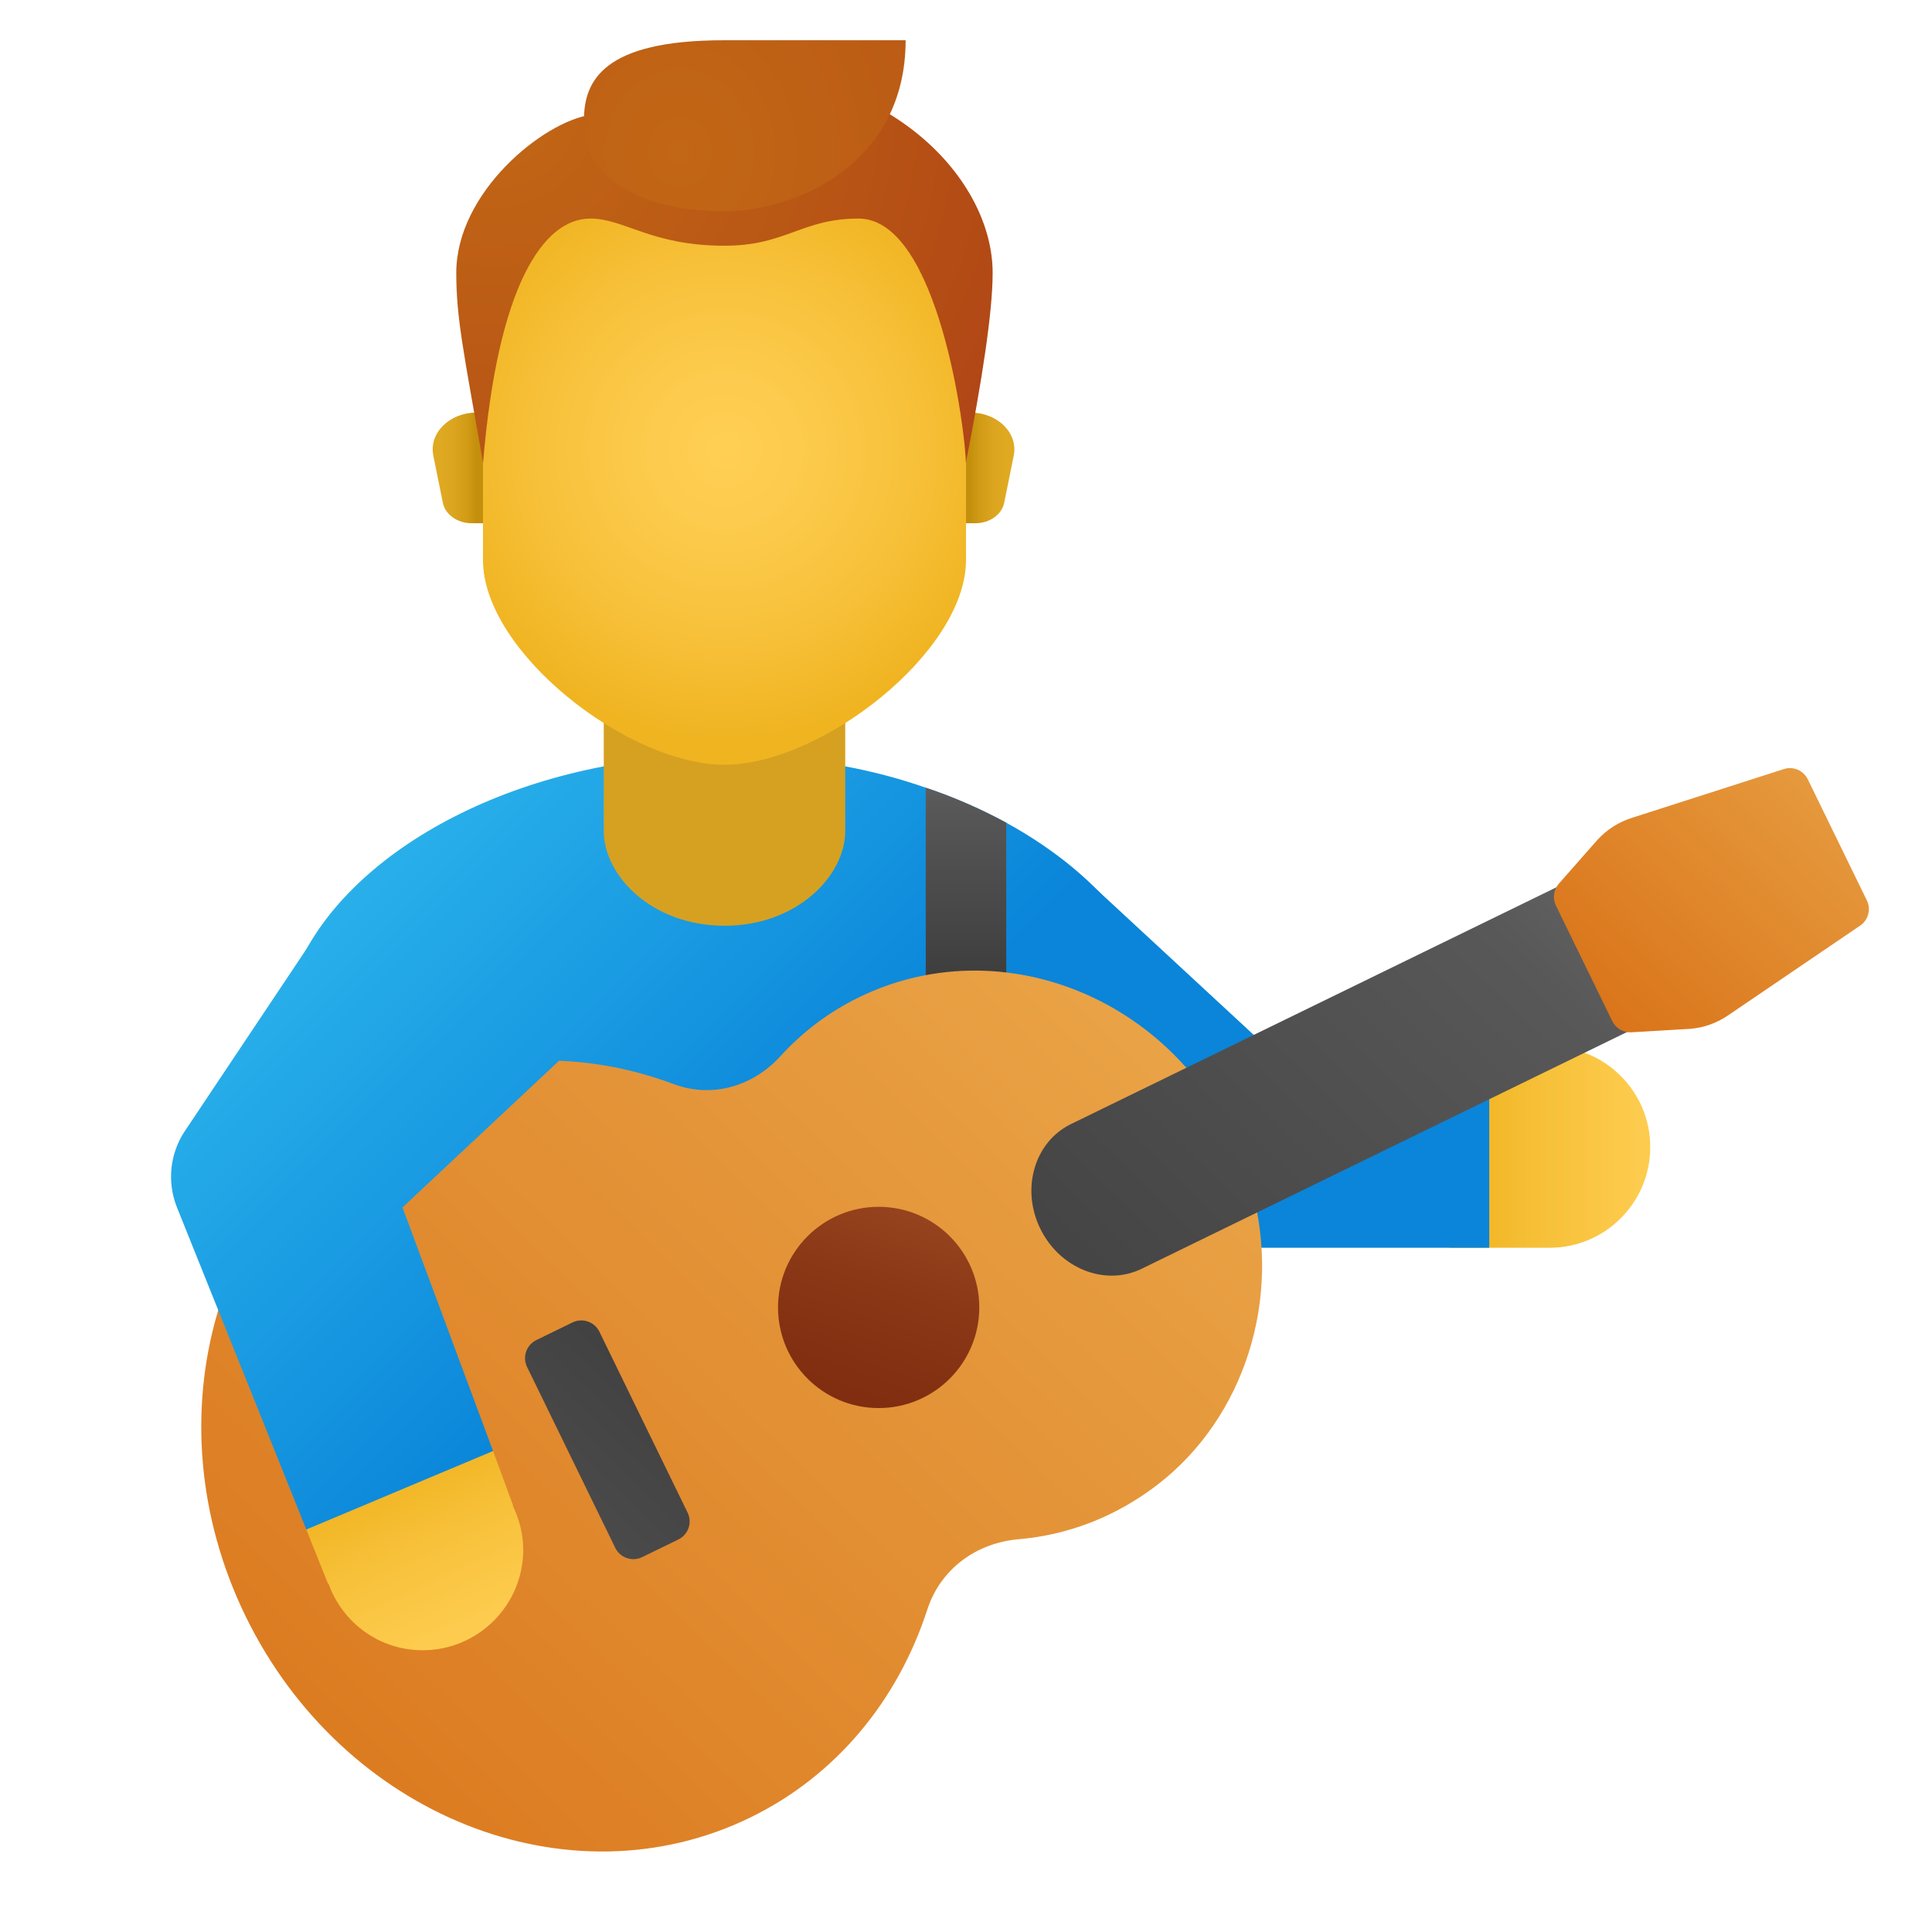 <svg xmlns="http://www.w3.org/2000/svg" viewBox="0 0 48 48"><linearGradient id="v5gCll8wtS7Asg~sNbb9Ra" x1="42.206" x2="36.379" y1="28.5" y2="28.5" gradientUnits="userSpaceOnUse"><stop offset="0" stop-color="#ffcf54"/><stop offset=".261" stop-color="#fdcb4d"/><stop offset=".639" stop-color="#f7c13a"/><stop offset="1" stop-color="#f0b421"/></linearGradient><path fill="url(#v5gCll8wtS7Asg~sNbb9Ra)" d="M41,28.5c0,1.38-1.12,2.5-2.5,2.5H36v-5h2.5C39.88,26,41,27.12,41,28.5z"/><linearGradient id="v5gCll8wtS7Asg~sNbb9Rb" x1="14.649" x2="26.62" y1="10.166" y2="22.137" gradientUnits="userSpaceOnUse"><stop offset="0" stop-color="#33bef0"/><stop offset="1" stop-color="#0a85d9"/></linearGradient><path fill="url(#v5gCll8wtS7Asg~sNbb9Rb)" d="M37,26v5h-6.5c-0.62,0-1.21-0.23-1.67-0.64l-5-4.5c-1.03-0.93-1.11-2.51-0.19-3.53	c0.92-1.03,2.63-1.11,3.65-0.19L31.46,26H37z"/><linearGradient id="v5gCll8wtS7Asg~sNbb9Rc" x1="8.648" x2="20.619" y1="16.168" y2="28.138" gradientUnits="userSpaceOnUse"><stop offset="0" stop-color="#33bef0"/><stop offset="1" stop-color="#0a85d9"/></linearGradient><path fill="url(#v5gCll8wtS7Asg~sNbb9Rc)" d="M29,25.84v0.78c0,0.76-0.62,1.38-1.38,1.38H8.38C7.62,28,7,27.38,7,26.62v-0.78	c0-3.07,3.38-5.92,8-6.8c0.58-0.12,1.17-0.2,1.78-0.24c0.4-0.03,0.81-0.05,1.22-0.05s0.82,0.02,1.22,0.05	c0.61,0.04,1.2,0.12,1.78,0.24c0.7,0.13,1.37,0.31,2,0.53c0.72,0.24,1.39,0.54,2,0.87C27.44,21.78,29,23.76,29,25.84z"/><path fill="#d6a121" d="M21,20.644C21,21.761,19.8,23,18,23s-3-1.239-3-2.356c0-1.553,0-4.144,0-4.144h6	C21,16.5,21,19.091,21,20.644z"/><linearGradient id="v5gCll8wtS7Asg~sNbb9Rd" x1="24.113" x2="25.03" y1="-947.625" y2="-947.625" gradientTransform="matrix(1 0 0 -1 0 -936)" gradientUnits="userSpaceOnUse"><stop offset="0" stop-color="#c48f0c"/><stop offset=".251" stop-color="#d19b16"/><stop offset=".619" stop-color="#dca51f"/><stop offset="1" stop-color="#e0a922"/></linearGradient><path fill="url(#v5gCll8wtS7Asg~sNbb9Rd)" d="M24.112,10.25H23.75V13h0.483c0.354,0,0.656-0.215,0.716-0.509l0.237-1.171	C25.299,10.761,24.787,10.25,24.112,10.25z"/><linearGradient id="v5gCll8wtS7Asg~sNbb9Re" x1="-435.838" x2="-434.921" y1="-947.625" y2="-947.625" gradientTransform="rotate(180 -212 -468)" gradientUnits="userSpaceOnUse"><stop offset="0" stop-color="#c48f0c"/><stop offset=".251" stop-color="#d19b16"/><stop offset=".619" stop-color="#dca51f"/><stop offset="1" stop-color="#e0a922"/></linearGradient><path fill="url(#v5gCll8wtS7Asg~sNbb9Re)" d="M11.839,10.25h0.362V13h-0.483c-0.354,0-0.656-0.215-0.716-0.509l-0.236-1.171	C10.652,10.761,11.165,10.25,11.839,10.25z"/><radialGradient id="v5gCll8wtS7Asg~sNbb9Rf" cx="5.378" cy="-983.447" r="8.15" gradientTransform="matrix(.882 0 0 -.882 13.26 -856.206)" gradientUnits="userSpaceOnUse"><stop offset="0" stop-color="#ffcf54"/><stop offset=".261" stop-color="#fdcb4d"/><stop offset=".639" stop-color="#f7c13a"/><stop offset="1" stop-color="#f0b421"/></radialGradient><path fill="url(#v5gCll8wtS7Asg~sNbb9Rf)" d="M18,2.6c-2.961,0-6,0.45-6,6.85c0,0.512,0,3.918,0,4.465C12,16.2,15.6,19,18,19s6-2.8,6-5.085	c0-0.547,0-3.953,0-4.465C24,3.05,20.961,2.6,18,2.6z"/><radialGradient id="v5gCll8wtS7Asg~sNbb9Rg" cx="-1.173" cy="-974.073" r="19.518" gradientTransform="matrix(.87 0 0 -.881 13.32 -855.67)" gradientUnits="userSpaceOnUse"><stop offset="0" stop-color="#c26715"/><stop offset=".508" stop-color="#b85515"/><stop offset="1" stop-color="#ad3f16"/></radialGradient><path fill="url(#v5gCll8wtS7Asg~sNbb9Rg)" d="M18,1.75c-2.901,0-3.332,1.104-3.332,1.104c-1.179,0.176-3.332,1.925-3.332,3.925	c0,1.116,0.177,1.94,0.666,4.722c0.363-4.415,1.499-6.071,2.665-6.071c0.844,0,1.515,0.675,3.332,0.675	c1.534,0,1.916-0.675,3.332-0.675c1.999,0,2.665,5.375,2.665,6.071c0.4-2.03,0.666-3.747,0.666-4.722	C24.663,4.465,22.137,1.75,18,1.75z"/><radialGradient id="v5gCll8wtS7Asg~sNbb9Rh" cx="-1.116" cy="-975.038" r="23.653" gradientTransform="matrix(.793 0 0 -.882 17.767 -856.206)" gradientUnits="userSpaceOnUse"><stop offset="0" stop-color="#c26715"/><stop offset=".508" stop-color="#b85515"/><stop offset="1" stop-color="#ad3f16"/></radialGradient><path fill="url(#v5gCll8wtS7Asg~sNbb9Rh)" d="M17.983,1C15,1,14.5,2,14.509,3c0.008,0.821,0.348,1.091,0.348,1.091S15.5,5.25,18,5.25	c1.745,0,4.5-1.158,4.5-4.25C22.5,1,21.939,1,17.983,1z"/><linearGradient id="v5gCll8wtS7Asg~sNbb9Ri" x1="24" x2="24" y1="19.294" y2="24.605" gradientUnits="userSpaceOnUse"><stop offset="0" stop-color="#636363"/><stop offset=".126" stop-color="#585858"/><stop offset=".987" stop-color="#3c3c3c"/><stop offset=".998" stop-color="#3b3b3b"/></linearGradient><path fill="url(#v5gCll8wtS7Asg~sNbb9Ri)" d="M25,20.44V25h-2v-5.43C23.72,19.81,24.39,20.11,25,20.44z"/><linearGradient id="v5gCll8wtS7Asg~sNbb9Rj" x1="19.849" x2="32.486" y1="12.815" y2="47.534" gradientTransform="rotate(63.998 17.818 24.69)" gradientUnits="userSpaceOnUse"><stop offset="0" stop-color="#eba84b"/><stop offset="1" stop-color="#d97218"/></linearGradient><path fill="url(#v5gCll8wtS7Asg~sNbb9Rj)" d="M25.306,38.242c1.201-0.103,2.394-0.539,3.459-1.361c2.152-1.66,3.094-4.621,2.329-7.353 c-1.25-4.464-5.975-6.593-9.752-4.751c-0.76,0.371-1.416,0.873-1.956,1.467c-0.675,0.742-1.69,1.048-2.646,0.691 c-2.217-0.829-4.664-0.812-6.853,0.256c-4.508,2.2-6.203,8.004-3.785,12.965s8.033,7.198,12.542,4.998 c2.162-1.055,3.671-2.94,4.394-5.162C23.367,38.976,24.261,38.332,25.306,38.242z"/><linearGradient id="v5gCll8wtS7Asg~sNbb9Rk" x1="-227.921" x2="-227.921" y1="-175.951" y2="-168.896" gradientTransform="rotate(19.003 -711.5 676.83)" gradientUnits="userSpaceOnUse"><stop offset="0" stop-color="#a34f27"/><stop offset=".587" stop-color="#8b3817"/><stop offset="1" stop-color="#802d10"/></linearGradient><circle cx="21.83" cy="32.483" r="2.5" fill="url(#v5gCll8wtS7Asg~sNbb9Rk)"/><linearGradient id="v5gCll8wtS7Asg~sNbb9Rl" x1="25.038" x2="29.929" y1="27.863" y2="40.971" gradientTransform="rotate(63.998 17.818 24.69)" gradientUnits="userSpaceOnUse"><stop offset=".002" stop-color="#3b3b3b"/><stop offset=".013" stop-color="#3c3c3c"/><stop offset=".875" stop-color="#585858"/><stop offset="1" stop-color="#636363"/></linearGradient><path fill="url(#v5gCll8wtS7Asg~sNbb9Rl)" d="M17.083,37.58l-2.191-4.494c-0.121-0.248-0.42-0.351-0.669-0.23l-0.898,0.438 c-0.248,0.121-0.351,0.42-0.23,0.668l2.191,4.494c0.121,0.248,0.42,0.351,0.669,0.23l0.898-0.438 C17.101,38.127,17.204,37.828,17.083,37.58z"/><linearGradient id="v5gCll8wtS7Asg~sNbb9Rm" x1="24.42" x2="31.989" y1="3.881" y2="24.676" gradientTransform="rotate(63.998 17.818 24.69)" gradientUnits="userSpaceOnUse"><stop offset="0" stop-color="#636363"/><stop offset=".126" stop-color="#585858"/><stop offset=".987" stop-color="#3c3c3c"/><stop offset=".998" stop-color="#3b3b3b"/></linearGradient><path fill="url(#v5gCll8wtS7Asg~sNbb9Rm)" d="M26.945,31.562c-0.455-0.181-0.858-0.54-1.1-1.037c-0.485-0.993-0.143-2.156,0.763-2.598 l15.078-7.354c0.906-0.442,2.032,0.005,2.517,0.998c0.485,0.993,0.143,2.156-0.763,2.598l-15.078,7.354 C27.908,31.744,27.4,31.742,26.945,31.562z"/><linearGradient id="v5gCll8wtS7Asg~sNbb9Rn" x1="24.197" x2="28.069" y1="-5.058" y2="5.579" gradientTransform="rotate(63.998 17.818 24.69)" gradientUnits="userSpaceOnUse"><stop offset="0" stop-color="#eba84b"/><stop offset="1" stop-color="#d97218"/></linearGradient><path fill="url(#v5gCll8wtS7Asg~sNbb9Rn)" d="M44.915,19.363l1.466,3.006c0.108,0.222,0.038,0.488-0.164,0.626l-3.29,2.236 c-0.277,0.189-0.599,0.302-0.933,0.33l-1.464,0.086c-0.199,0.012-0.386-0.098-0.474-0.278L38.657,22.5 c-0.088-0.18-0.059-0.395,0.072-0.545l0.969-1.1c0.228-0.246,0.516-0.43,0.835-0.532l3.787-1.216 C44.553,19.032,44.807,19.141,44.915,19.363z"/><linearGradient id="v5gCll8wtS7Asg~sNbb9Ro" x1="12.022" x2="9.674" y1="41.699" y2="36.547" gradientUnits="userSpaceOnUse"><stop offset="0" stop-color="#ffcf54"/><stop offset=".261" stop-color="#fdcb4d"/><stop offset=".639" stop-color="#f7c13a"/><stop offset="1" stop-color="#f0b421"/></linearGradient><path fill="url(#v5gCll8wtS7Asg~sNbb9Ro)" d="M13,38.5c0,1.38-1.12,2.5-2.5,2.5c-1.08,0-2-0.69-2.34-1.66l-0.01,0.01L7.61,38l1.89-1.75	l2.75-0.2l0.5,1.36h-0.01C12.9,37.74,13,38.11,13,38.5z"/><linearGradient id="v5gCll8wtS7Asg~sNbb9Rp" x1="1.748" x2="13.718" y1="23.068" y2="35.038" gradientUnits="userSpaceOnUse"><stop offset="0" stop-color="#33bef0"/><stop offset="1" stop-color="#0a85d9"/></linearGradient><path fill="url(#v5gCll8wtS7Asg~sNbb9Rp)" d="M10,30l2.25,6.05L7.61,38l-3.22-8.02c-0.24-0.61-0.17-1.31,0.19-1.86L8,23l3.39,1.84	L14,26.25l-3.65,3.42L10,30z"/></svg>